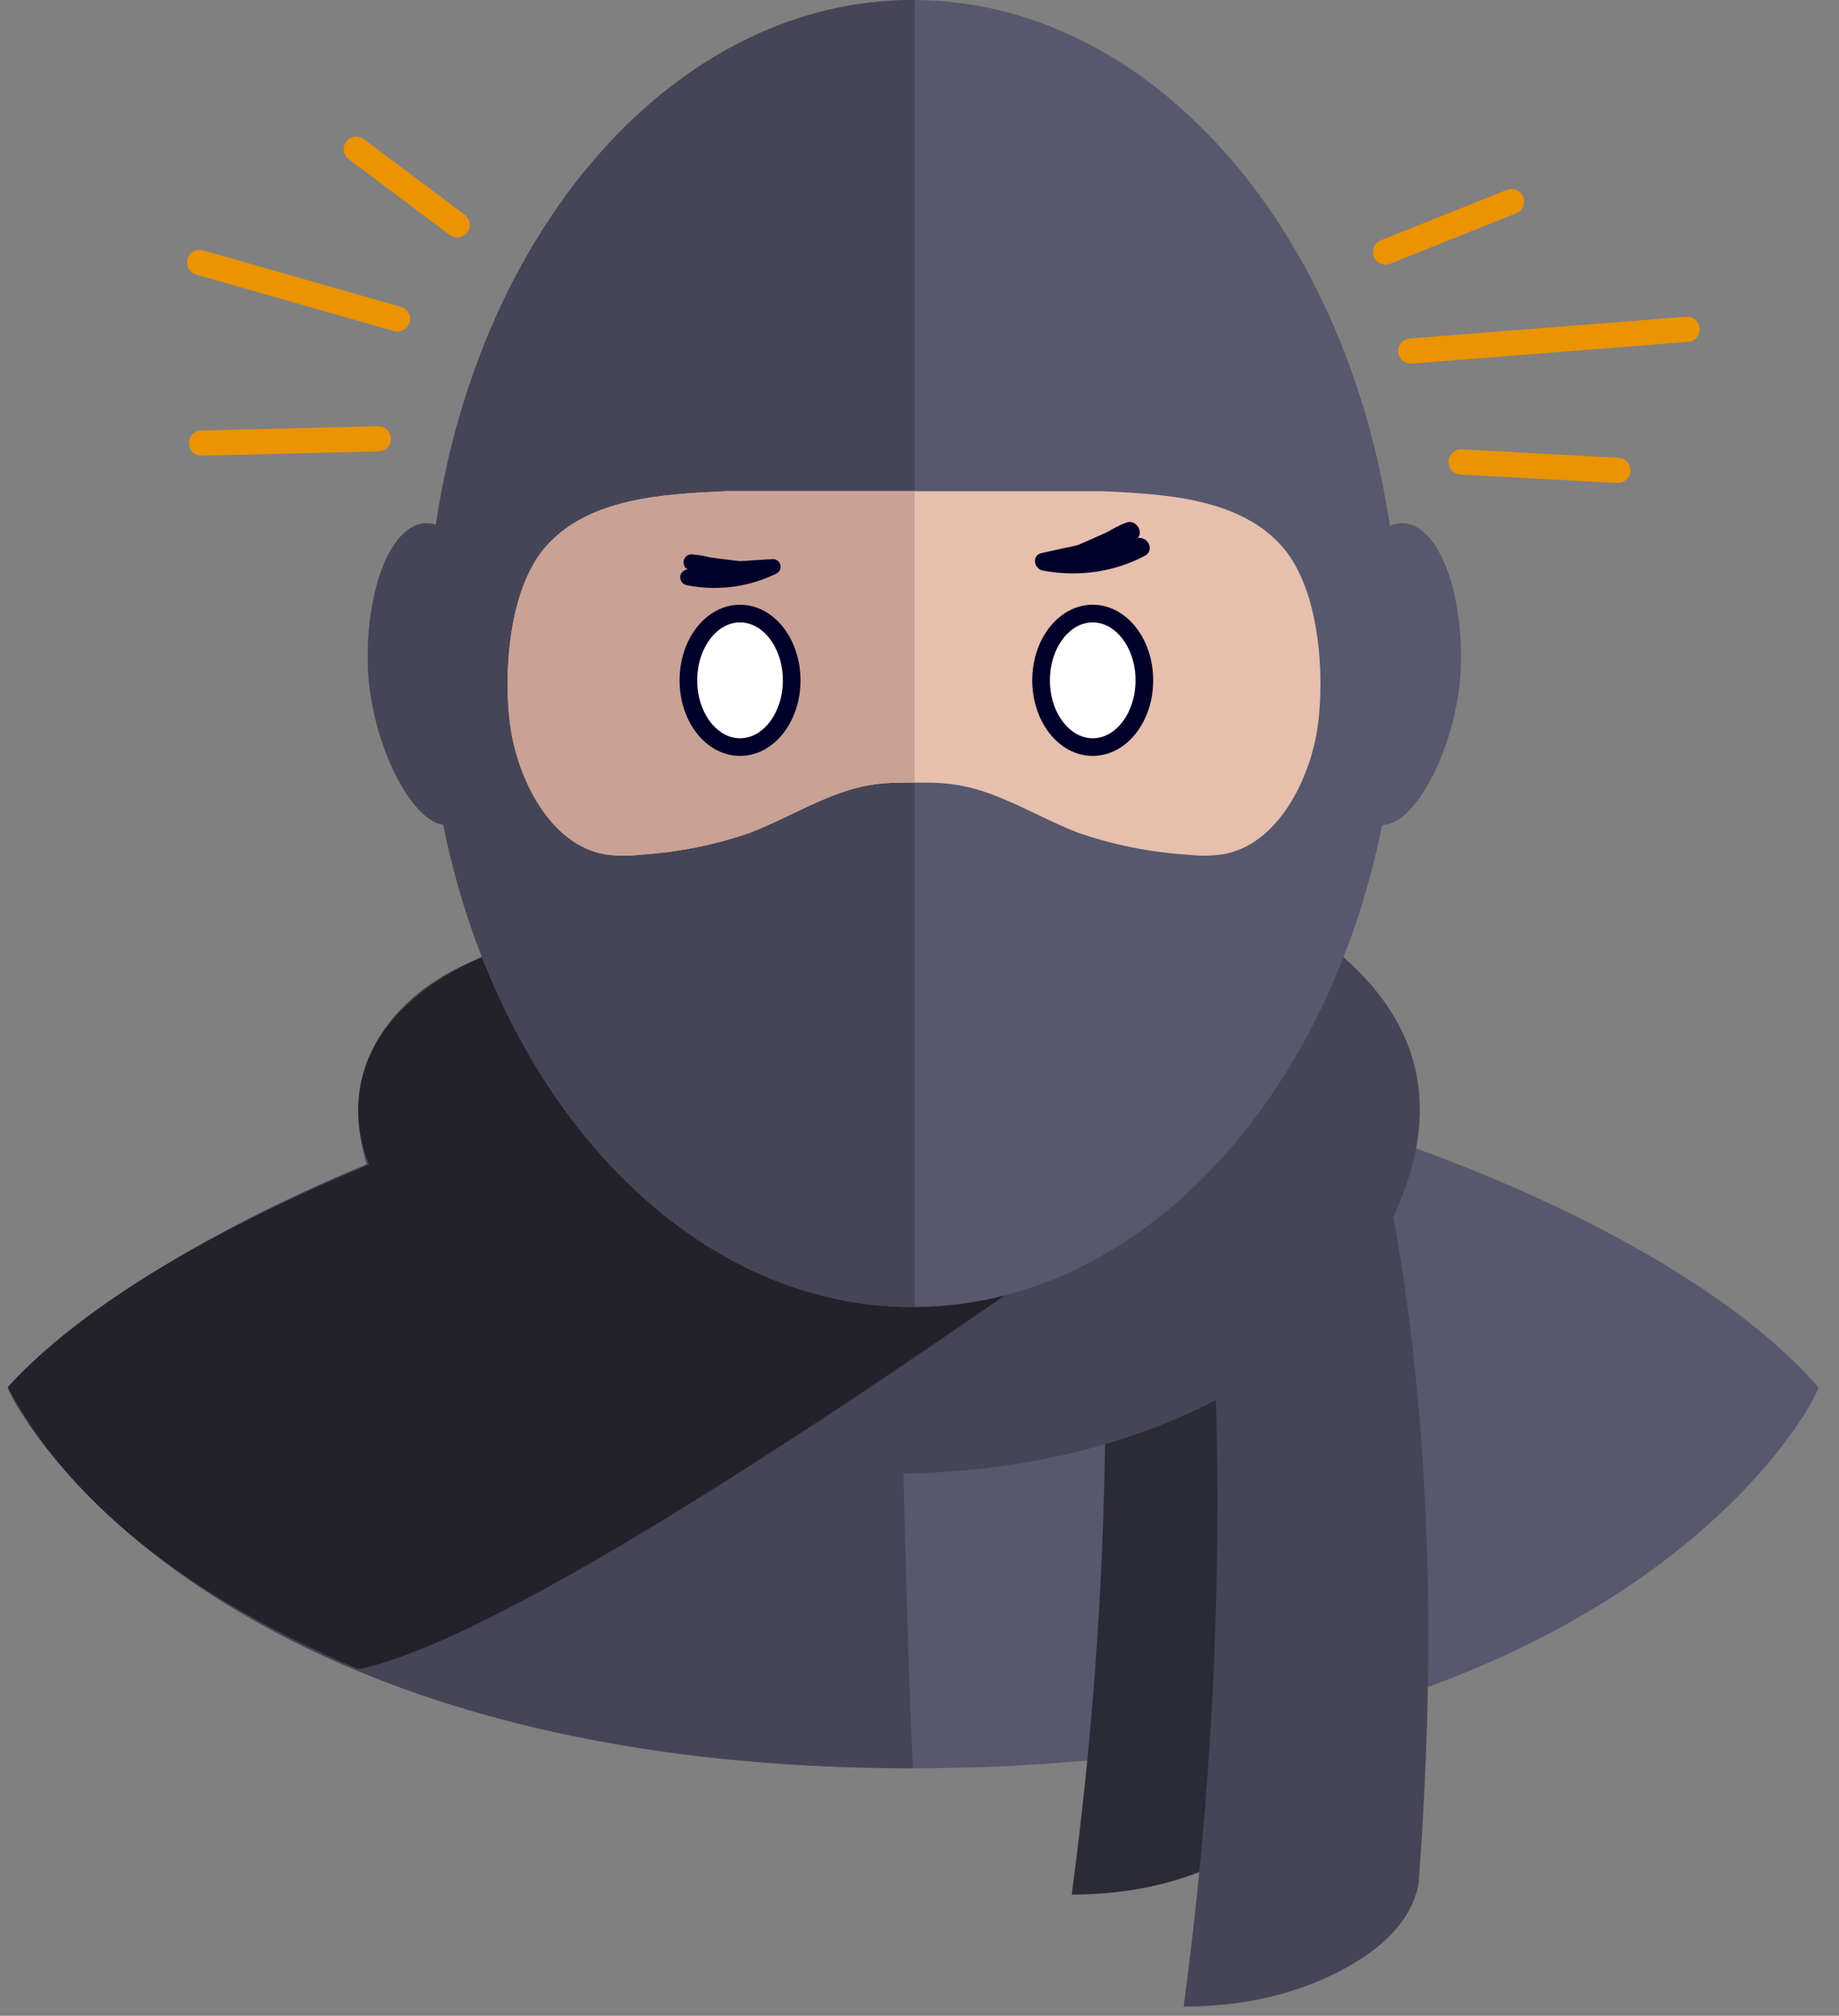 <?xml version="1.0" encoding="UTF-8"?>
<svg width="73px" height="80px" viewBox="0 0 73 80" version="1.1" xmlns="http://www.w3.org/2000/svg" xmlns:xlink="http://www.w3.org/1999/xlink">
    <rect x="0" y="0" width="73" height="80" fill="#808080" stroke="none"/>
    <title>Group 15</title>
    <g id="Settings" stroke="none" stroke-width="1" fill="none" fill-rule="evenodd">
        <g id="Selective-dialog" transform="translate(-604, -300)">
            <g id="Group-15" transform="translate(604, 300)">
                <g id="Group-10">
                    <path d="M0.308,55.052 C5.835,48.905 22.695,41.488 35.291,41.488 C47.888,41.488 65.809,47.733 72.177,55.052 C72.317,55.215 65.009,70.176 36.242,70.176 C7.476,70.176 0.204,55.167 0.308,55.052 Z" id="Path" fill="#57576E" fill-rule="nonzero"></path>
                    <path d="M0.308,55.052 C5.835,48.905 22.695,41.488 35.291,41.488 C35.773,49.632 35.86,62.62 36.242,70.176 C7.476,70.176 0.204,55.167 0.308,55.052 Z" id="Path" fill="#464557" fill-rule="nonzero"></path>
                    <g id="Group-2" transform="translate(0, 34.667)">
                        <path d="M42.542,0.568 L48.764,0.568 C50.314,5.478 51.348,10.857 51.865,16.706 C52.382,22.555 52.382,28.874 51.865,35.662 C51.602,37.015 50.569,38.162 48.764,39.103 C46.959,40.044 44.885,40.517 42.542,40.523 C43.435,33.864 43.881,27.205 43.881,20.545 C43.881,13.886 43.435,7.227 42.542,0.568 Z" id="Rectangle-Copy" fill="#2B2A37"></path>
                        <path d="M19.22,3.254 C13.124,6.052 12.605,10.619 17.661,16.953 C25.245,26.454 47.373,26.113 54.087,15.804 C58.562,8.931 56.431,3.663 47.694,0 L19.22,3.254 Z" id="Path-4" fill="#464557"></path>
                        <path d="M49.37,10.036 C30.84,23.389 19.124,30.57 14.222,31.579 C7.35,28.642 2.712,24.911 0.307,20.386 C3.135,17.312 7.916,14.367 14.652,11.549 C13.163,7.845 15.66,4.376 19.671,3.158 C28.486,0.48 38.385,2.773 49.37,10.036 Z" id="Path-2" fill="#000000" opacity="0.5"></path>
                        <path d="M46.986,5.012 L53.208,5.012 C54.759,9.922 55.793,15.302 56.309,21.151 C56.826,27 56.826,33.318 56.309,40.106 C56.047,41.46 55.013,42.607 53.208,43.548 C51.404,44.489 49.33,44.962 46.986,44.968 C47.879,38.308 48.325,31.649 48.325,24.99 C48.325,18.331 47.879,11.671 46.986,5.012 Z" id="Rectangle" fill="#464557"></path>
                    </g>
                    <path d="M55.691,20.765 C55.511,20.762 55.333,20.801 55.171,20.878 C53.419,8.976 45.607,2.65271083e-05 36.233,2.65271083e-05 C26.871,2.65271083e-05 19.067,8.951 17.301,20.829 C17.173,20.784 17.038,20.762 16.903,20.765 C15.557,20.798 14.527,23.309 14.602,26.373 C14.676,29.344 16.272,32.567 17.596,32.727 C19.818,43.757 27.319,51.872 36.233,51.872 C45.144,51.872 52.645,43.76 54.868,32.732 L54.875,32.733 C56.221,32.767 57.915,29.436 57.991,26.373 C58.067,23.309 57.037,20.798 55.691,20.765 Z" id="Path" fill="#57576E"></path>
                    <path d="M36.305,0.002 C36.281,0.002 36.257,0 36.233,0 C26.871,0 19.067,8.951 17.301,20.829 C17.173,20.784 17.038,20.762 16.903,20.765 C15.557,20.798 14.527,23.309 14.602,26.373 C14.676,29.344 16.272,32.567 17.596,32.727 C19.818,43.757 27.319,51.872 36.233,51.872 C36.257,51.872 36.281,51.87 36.305,51.87 L36.305,0.002 Z" id="Path" fill="#464557"></path>
                    <path d="M50.948,21.75 C49.24,19.737 46.168,19.608 43.738,19.493 L28.828,19.493 C26.399,19.608 23.327,19.737 21.619,21.75 C20.2,23.422 19.972,26.717 20.256,28.799 C20.536,30.854 21.807,33.536 24.047,33.91 C24.508,33.972 24.975,33.975 25.437,33.918 C26.913,33.825 28.369,33.533 29.768,33.05 C31.068,32.549 32.271,31.815 33.601,31.386 C34.1,31.226 34.617,31.124 35.139,31.083 C35.667,31.041 36.198,31.059 36.726,31.062 L36.823,31.062 C37.34,31.06 37.855,31.114 38.36,31.222 C38.564,31.267 38.766,31.322 38.966,31.386 C40.296,31.815 41.498,32.549 42.799,33.05 C44.197,33.533 45.654,33.825 47.13,33.918 C47.592,33.975 48.059,33.972 48.52,33.91 C50.759,33.536 52.031,30.854 52.311,28.799 C52.594,26.717 52.367,23.422 50.948,21.75 Z" id="Path" fill="#E6BFAD"></path>
                    <path d="M36.302,19.493 L36.302,31.058 C35.913,31.055 35.525,31.053 35.138,31.081 C34.616,31.123 34.1,31.225 33.601,31.386 C32.27,31.814 31.069,32.547 29.768,33.049 C28.369,33.532 26.912,33.824 25.436,33.918 C24.974,33.975 24.508,33.972 24.047,33.911 C21.806,33.535 20.537,30.853 20.255,28.797 C19.973,26.715 20.2,23.422 21.619,21.749 C23.327,19.736 26.4,19.608 28.828,19.493 L36.302,19.493 Z" id="Path" fill="#C9A195"></path>
                    <path d="M41.869,23.036 C42.155,23.007 42.435,22.932 42.701,22.814 C42.978,22.711 43.253,22.602 43.53,22.5 C44.083,22.298 44.641,22.082 45.206,21.926 L44.969,21.214 C44.678,21.297 44.39,21.389 44.097,21.466 C43.813,21.534 43.534,21.625 43.261,21.736 C42.669,22.036 42.099,22.387 41.558,22.787 L42.007,23.325 C42.767,22.25 43.839,21.5 45.042,21.202 C45.222,21.128 45.314,20.906 45.248,20.706 C45.178,20.51 44.981,20.409 44.801,20.477 C43.494,20.85 42.332,21.684 41.492,22.855 C41.388,22.998 41.394,23.204 41.507,23.339 C41.621,23.471 41.804,23.494 41.942,23.392 L42.767,22.887 C43.019,22.717 43.283,22.568 43.555,22.44 C44.09,22.216 44.678,22.168 45.206,21.926 C45.613,21.74 45.379,21.031 44.969,21.214 C44.428,21.455 43.874,21.662 43.331,21.901 C43.06,22.021 42.788,22.141 42.52,22.269 C42.249,22.381 41.996,22.539 41.77,22.739 C41.717,22.783 41.697,22.86 41.72,22.929 C41.743,22.997 41.803,23.041 41.869,23.036 L41.869,23.036 Z" id="Path" fill="#010029" fill-rule="nonzero" transform="translate(43.418, 21.956) scale(1, -1) rotate(-316) translate(-43.418, -21.956) "></path>
                    <path d="M30.572,22.85 C30.329,22.94 30.074,22.994 29.816,23.011 C29.554,23.043 29.292,23.07 29.03,23.103 C28.508,23.169 27.979,23.228 27.463,23.333 L27.406,22.714 C27.673,22.663 27.94,22.618 28.206,22.56 C28.461,22.5 28.72,22.457 28.982,22.434 C29.569,22.424 30.157,22.461 30.739,22.545 L30.561,23.118 C29.564,22.62 28.427,22.485 27.343,22.734 C27.17,22.749 27.018,22.622 27.001,22.449 C26.989,22.276 27.114,22.125 27.285,22.105 C28.481,21.87 29.721,22.033 30.816,22.569 C30.951,22.634 31.018,22.789 30.973,22.933 C30.927,23.075 30.785,23.163 30.638,23.142 L29.788,23.09 C29.523,23.064 29.256,23.056 28.989,23.068 C28.474,23.111 27.978,23.305 27.463,23.333 C27.066,23.354 27.008,22.739 27.406,22.714 C27.932,22.681 28.456,22.618 28.982,22.583 C29.245,22.566 29.509,22.548 29.772,22.538 C30.033,22.514 30.295,22.533 30.549,22.592 C30.607,22.604 30.651,22.653 30.656,22.712 C30.662,22.772 30.627,22.828 30.572,22.85 L30.572,22.85 Z" id="Path" fill="#010029" fill-rule="nonzero" transform="translate(28.994, 22.667) scale(1, -1) translate(-28.994, -22.667) "></path>
                    <ellipse id="Oval" stroke="#010029" stroke-width="0.7" fill="#FFFFFF" cx="43.376" cy="27" rx="2.05" ry="2.65"></ellipse>
                    <ellipse id="Oval" stroke="#010029" stroke-width="0.7" fill="#FFFFFF" cx="29.376" cy="27" rx="2.05" ry="2.65"></ellipse>
                </g>
                <path d="M18.146,8.92 C16.813,7.92 15.48,6.92 14.146,5.92" id="Path-15" stroke="#EB9300" stroke-linecap="round"></path>
                <path d="M15.777,12.659 C13.16,11.911 10.542,11.163 7.924,10.415" id="Path-16" stroke="#EB9300" stroke-linecap="round"></path>
                <path d="M15.017,17.416 C12.678,17.472 10.339,17.528 8,17.584" id="Path-21" stroke="#EB9300" stroke-linecap="round"></path>
                <path d="M58,18.333 C60.074,18.444 62.147,18.556 64.221,18.667" id="Path-7" stroke="#EB9300" stroke-linecap="round"></path>
                <path d="M56,13.932 C59.657,13.644 63.314,13.356 66.971,13.068" id="Path-9" stroke="#EB9300" stroke-linecap="round"></path>
                <path d="M55,10 C56.667,9.333 58.333,8.667 60,8" id="Path-10" stroke="#EB9300" stroke-linecap="round"></path>
            </g>
        </g>
    </g>
</svg>